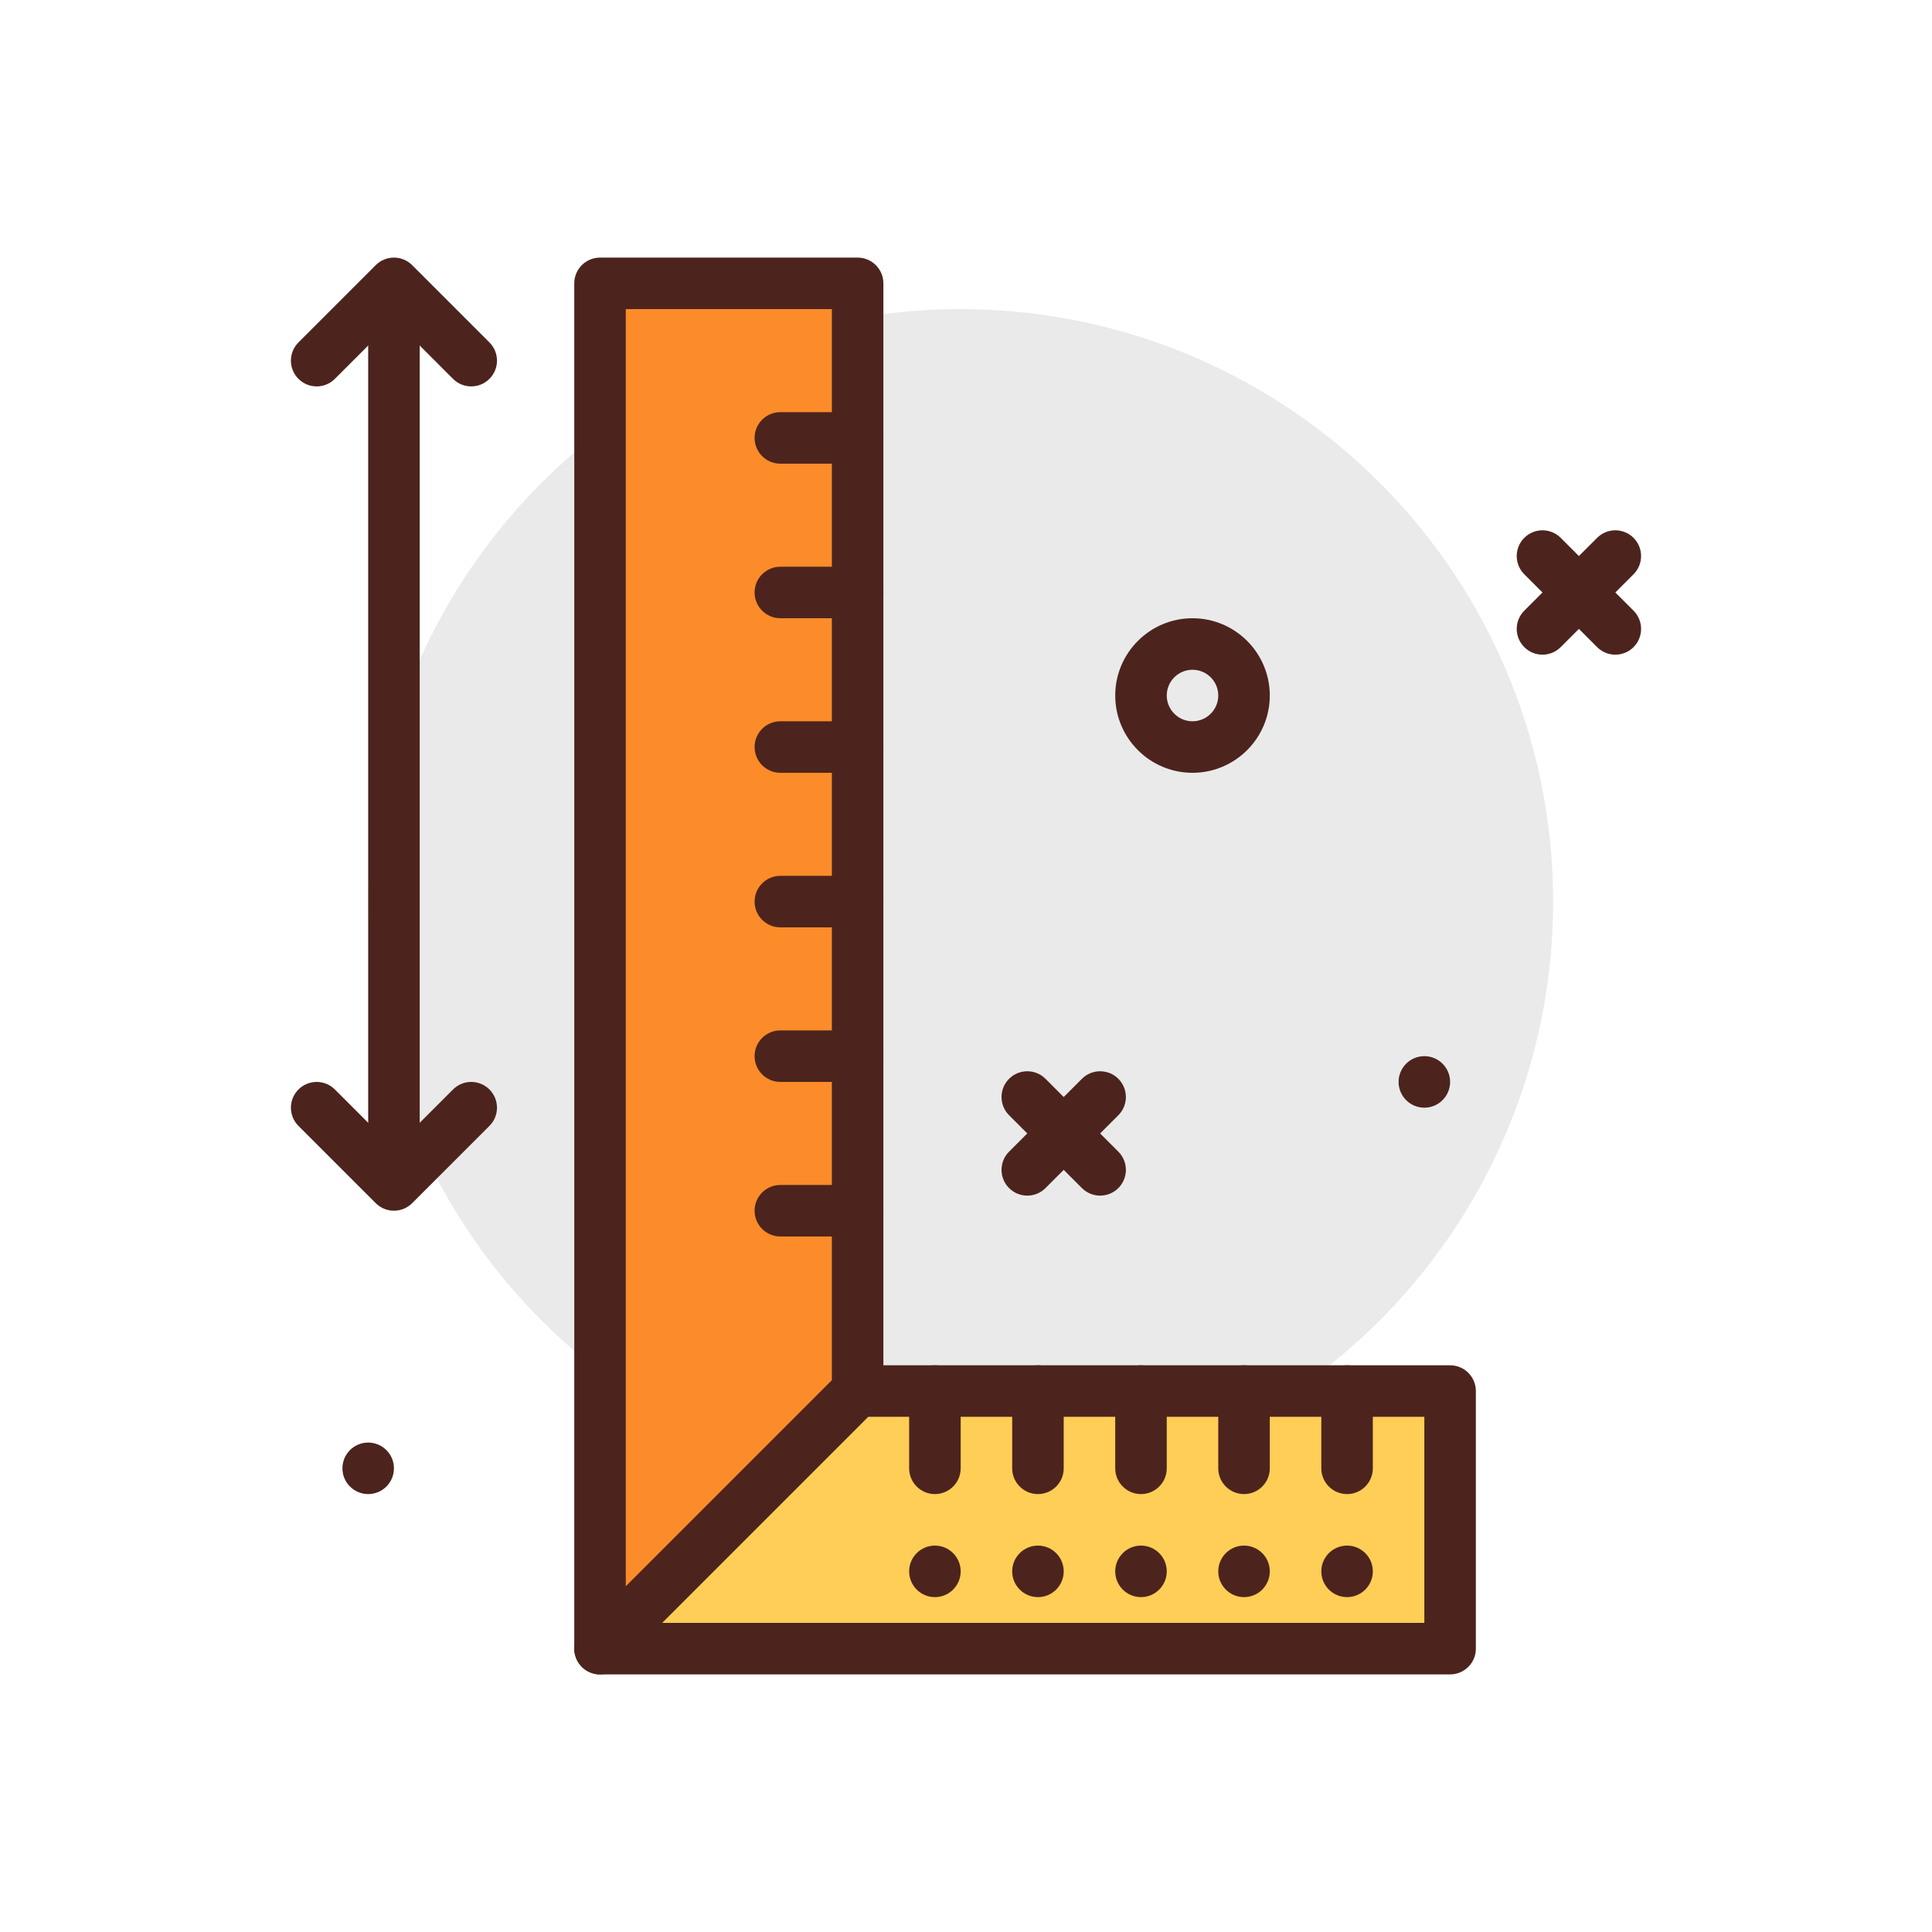 <svg id="gloves" enable-background="new 0 0 300 300" height="512" viewBox="0 0 300 300" width="512" xmlns="http://www.w3.org/2000/svg"><g><circle cx="149.172" cy="140" fill="#eaeaea" r="92"/><path d="m250.828 101.656c-1.023 0-2.047-.391-2.828-1.172l-11.312-11.312c-1.562-1.562-1.562-4.094 0-5.656s4.094-1.562 5.656 0l11.312 11.312c1.562 1.562 1.562 4.094 0 5.656-.781.782-1.804 1.172-2.828 1.172z" fill="#4c241d"/><path d="m239.516 101.656c-1.023 0-2.047-.391-2.828-1.172-1.562-1.562-1.562-4.094 0-5.656l11.312-11.312c1.562-1.562 4.094-1.562 5.656 0s1.562 4.094 0 5.656l-11.312 11.312c-.782.782-1.805 1.172-2.828 1.172z" fill="#4c241d"/><path d="m170.828 185.656c-1.023 0-2.047-.391-2.828-1.172l-11.312-11.312c-1.562-1.562-1.562-4.094 0-5.656s4.094-1.562 5.656 0l11.312 11.312c1.562 1.562 1.562 4.094 0 5.656-.781.782-1.804 1.172-2.828 1.172z" fill="#4c241d"/><path d="m159.516 185.656c-1.023 0-2.047-.391-2.828-1.172-1.562-1.562-1.562-4.094 0-5.656l11.312-11.312c1.562-1.562 4.094-1.562 5.656 0s1.562 4.094 0 5.656l-11.312 11.312c-.782.782-1.805 1.172-2.828 1.172z" fill="#4c241d"/><circle cx="221.172" cy="168" fill="#4c241d" r="4"/><circle cx="57.172" cy="228" fill="#4c241d" r="4"/><path d="m185.172 120c-6.617 0-12-5.383-12-12s5.383-12 12-12 12 5.383 12 12-5.383 12-12 12zm0-16c-2.205 0-4 1.795-4 4s1.795 4 4 4 4-1.795 4-4-1.795-4-4-4z" fill="#4c241d"/><g><path d="m133.172 44h-40v212l40-40z" fill="#fc8c29"/><path d="m93.172 260c-.516 0-1.035-.1-1.531-.305-1.494-.619-2.469-2.078-2.469-3.695v-212c0-2.209 1.791-4 4-4h40c2.209 0 4 1.791 4 4v172c0 1.061-.422 2.078-1.172 2.828l-40 40c-.766.766-1.787 1.172-2.828 1.172zm4-212v198.344l32-32v-166.344z" fill="#4c241d"/></g><g><path d="m225.172 256v-40h-92l-40 40h40z" fill="#ffce56"/><path d="m225.172 260h-132c-1.617 0-3.076-.975-3.695-2.469-.619-1.496-.277-3.215.867-4.359l40-40c.75-.75 1.768-1.172 2.828-1.172h92c2.209 0 4 1.791 4 4v40c0 2.209-1.791 4-4 4zm-122.344-8h118.344v-32h-86.344z" fill="#4c241d"/></g><g fill="#4c241d"><path d="m145.172 232c-2.209 0-4-1.791-4-4v-12c0-2.209 1.791-4 4-4s4 1.791 4 4v12c0 2.209-1.791 4-4 4z"/><path d="m161.172 232c-2.209 0-4-1.791-4-4v-12c0-2.209 1.791-4 4-4s4 1.791 4 4v12c0 2.209-1.791 4-4 4z"/><path d="m177.172 232c-2.209 0-4-1.791-4-4v-12c0-2.209 1.791-4 4-4s4 1.791 4 4v12c0 2.209-1.791 4-4 4z"/><path d="m193.172 232c-2.209 0-4-1.791-4-4v-12c0-2.209 1.791-4 4-4s4 1.791 4 4v12c0 2.209-1.791 4-4 4z"/><path d="m209.172 232c-2.209 0-4-1.791-4-4v-12c0-2.209 1.791-4 4-4s4 1.791 4 4v12c0 2.209-1.791 4-4 4z"/><circle cx="209.172" cy="244" r="4"/><circle cx="193.172" cy="244" r="4"/><circle cx="177.172" cy="244" r="4"/><circle cx="161.172" cy="244" r="4"/><circle cx="145.172" cy="244" r="4"/><path d="m133.172 72h-12c-2.209 0-4-1.791-4-4s1.791-4 4-4h12c2.209 0 4 1.791 4 4s-1.791 4-4 4z"/><path d="m133.172 96h-12c-2.209 0-4-1.791-4-4s1.791-4 4-4h12c2.209 0 4 1.791 4 4s-1.791 4-4 4z"/><path d="m133.172 120h-12c-2.209 0-4-1.791-4-4s1.791-4 4-4h12c2.209 0 4 1.791 4 4s-1.791 4-4 4z"/><path d="m133.172 144h-12c-2.209 0-4-1.791-4-4s1.791-4 4-4h12c2.209 0 4 1.791 4 4s-1.791 4-4 4z"/><path d="m133.172 168h-12c-2.209 0-4-1.791-4-4s1.791-4 4-4h12c2.209 0 4 1.791 4 4s-1.791 4-4 4z"/><path d="m133.172 192h-12c-2.209 0-4-1.791-4-4s1.791-4 4-4h12c2.209 0 4 1.791 4 4s-1.791 4-4 4z"/><path d="m61.172 180c-2.209 0-4-1.791-4-4v-124c0-2.209 1.791-4 4-4s4 1.791 4 4v124c0 2.209-1.791 4-4 4z"/><path d="m73.172 60c-1.023 0-2.047-.391-2.828-1.172l-9.172-9.172-9.172 9.172c-1.562 1.562-4.094 1.562-5.656 0s-1.562-4.094 0-5.656l12-12c1.562-1.562 4.094-1.562 5.656 0l12 12c1.562 1.562 1.562 4.094 0 5.656-.781.781-1.805 1.172-2.828 1.172z"/><path d="m61.172 188c-1.023 0-2.047-.391-2.828-1.172l-12-12c-1.562-1.562-1.562-4.094 0-5.656s4.094-1.562 5.656 0l9.172 9.172 9.172-9.172c1.562-1.562 4.094-1.562 5.656 0s1.562 4.094 0 5.656l-12 12c-.781.781-1.805 1.172-2.828 1.172z"/></g></g></svg>